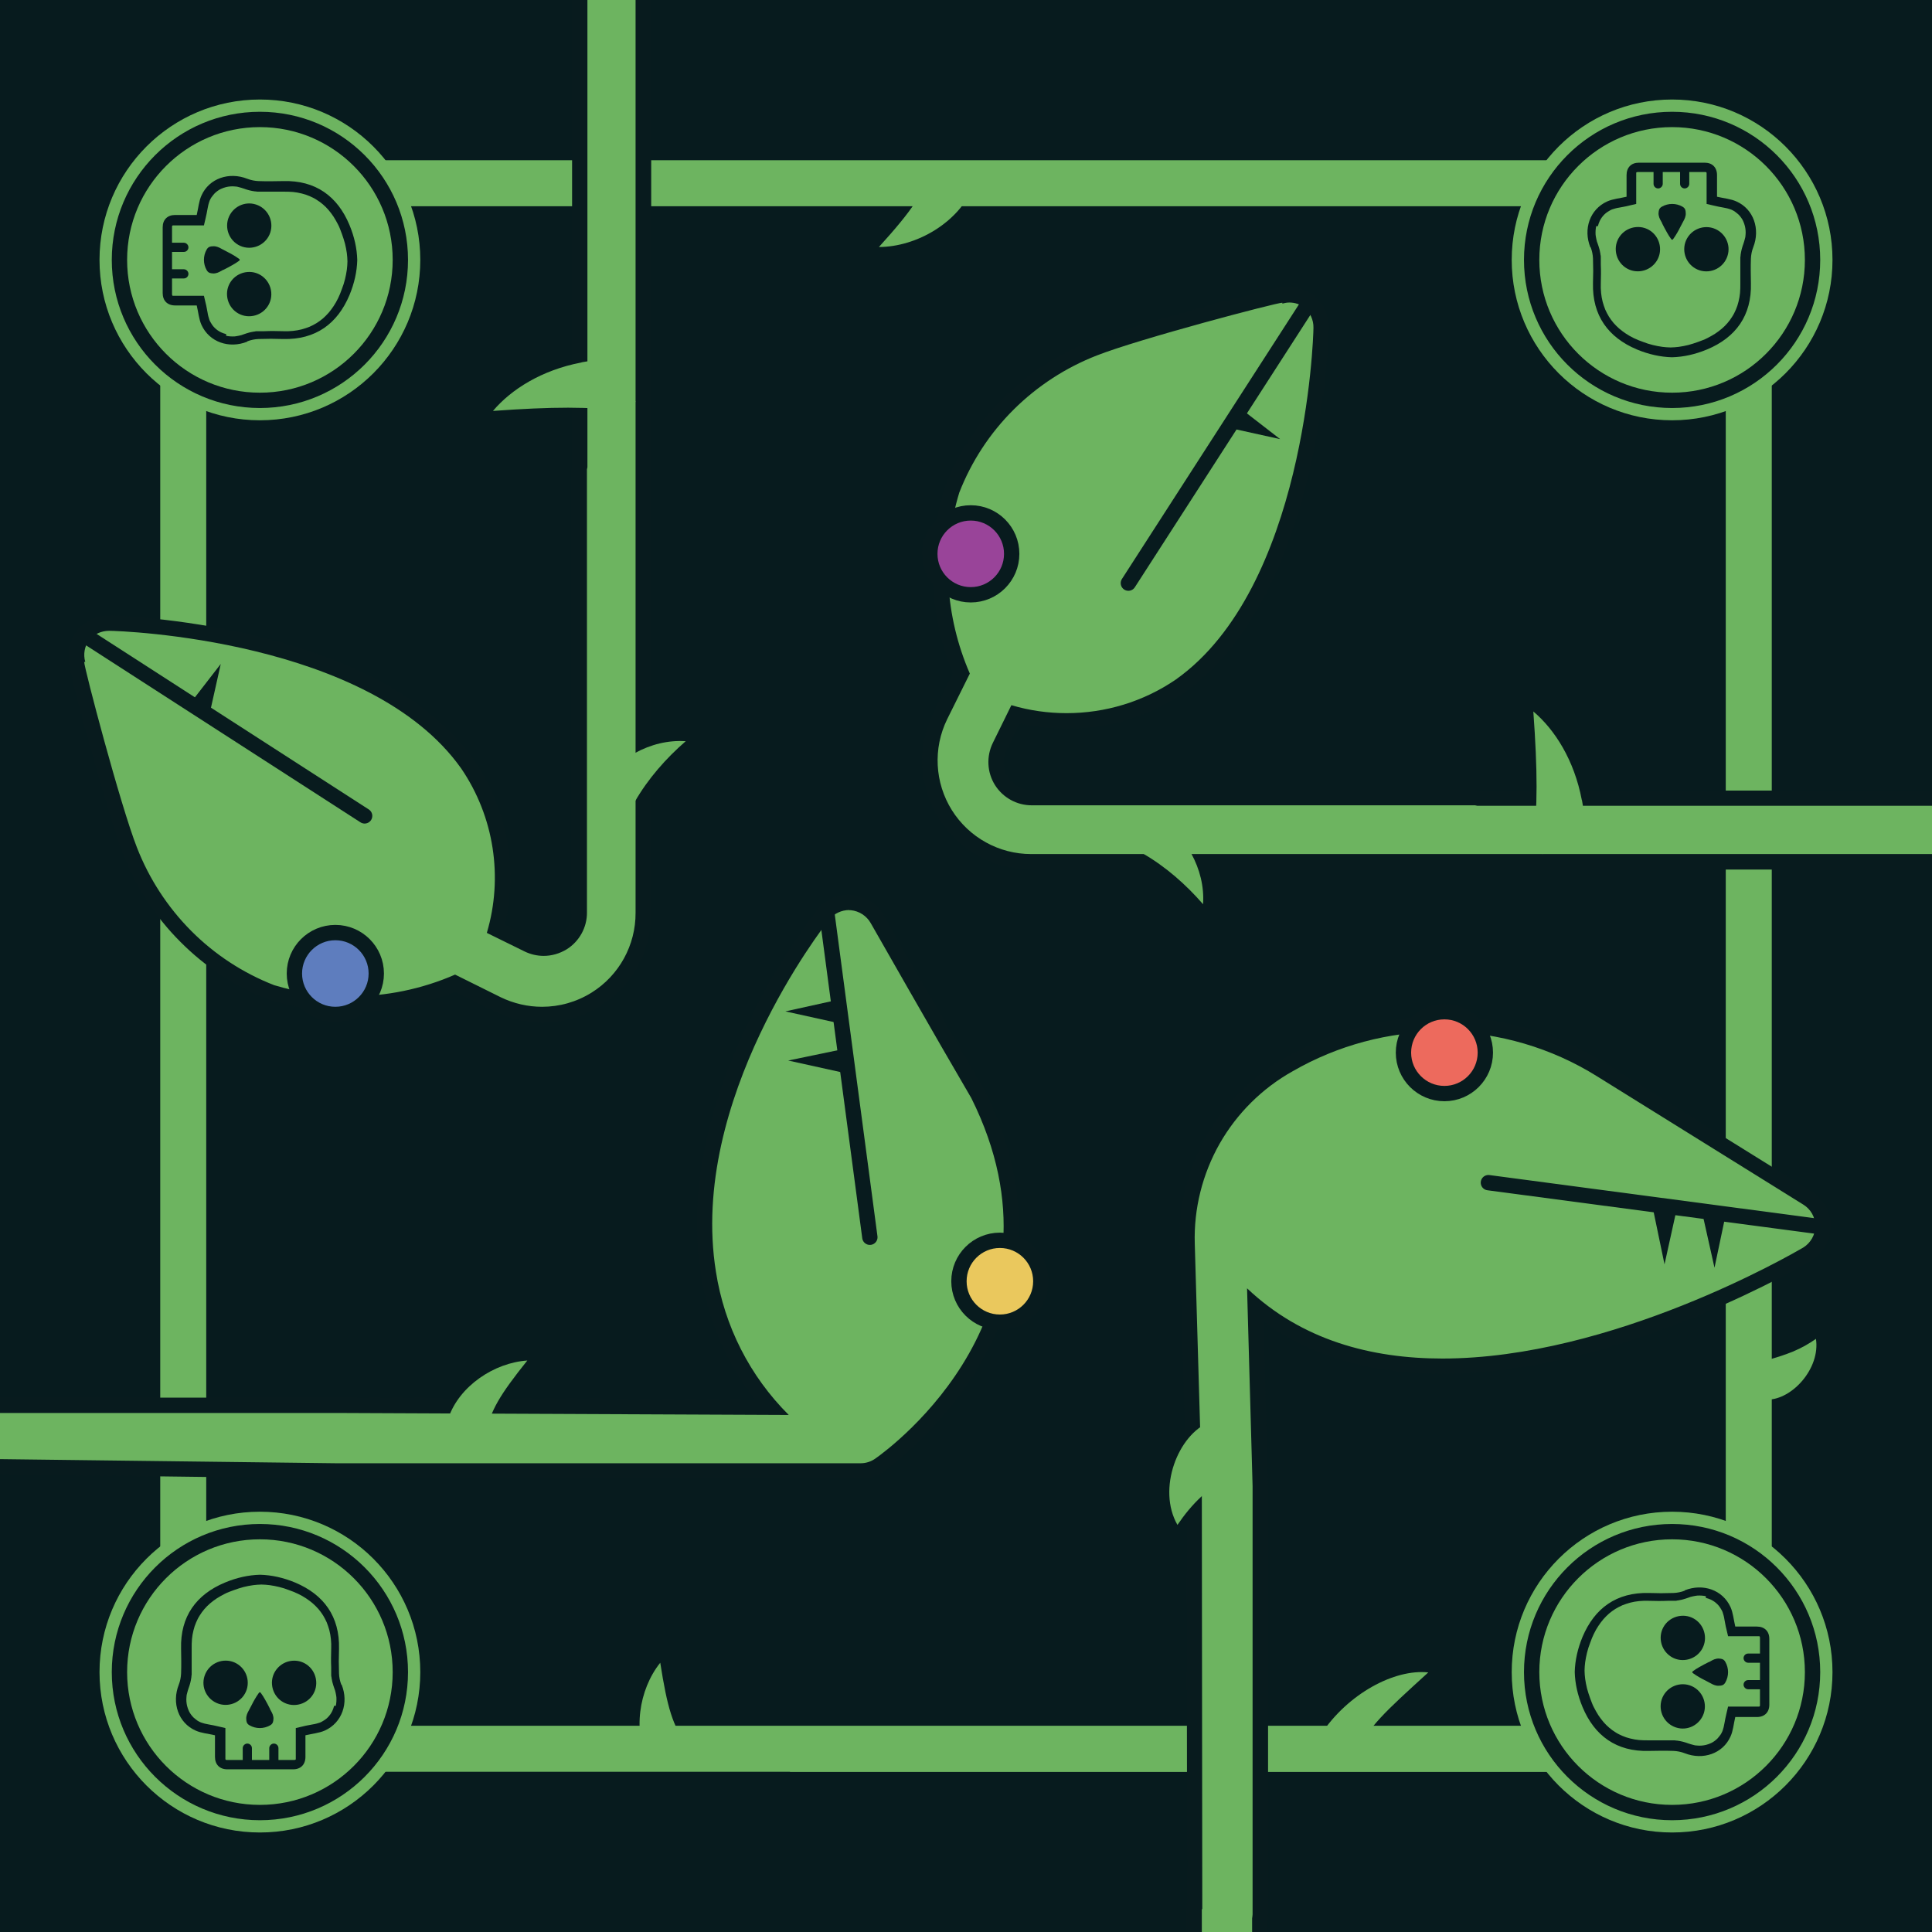 <?xml version="1.0" encoding="UTF-8"?>
<svg id="Layer_2" data-name="Layer 2" xmlns="http://www.w3.org/2000/svg" xmlns:xlink="http://www.w3.org/1999/xlink" viewBox="0 0 126 126">
  <defs>
    <style>
      .cls-1, .cls-2, .cls-3, .cls-4 {
        fill: none;
      }

      .cls-2 {
        stroke-linejoin: round;
      }

      .cls-2, .cls-3 {
        stroke-linecap: round;
      }

      .cls-2, .cls-3, .cls-5, .cls-6, .cls-7, .cls-8, .cls-4 {
        stroke: #081b1e;
      }

      .cls-9 {
        clip-path: url(#clippath);
      }

      .cls-10 {
        fill: #081b1e;
      }

      .cls-11 {
        fill: #071b1e;
      }

      .cls-12, .cls-13 {
        fill: #6db460;
      }

      .cls-3, .cls-5, .cls-6, .cls-7, .cls-8, .cls-4 {
        stroke-miterlimit: 10;
      }

      .cls-5 {
        fill: #949;
      }

      .cls-6 {
        fill: #ed6a5d;
      }

      .cls-7 {
        fill: #eac85d;
      }

      .cls-8 {
        fill: #5e7dbe;
      }

      .cls-13 {
        fill-rule: evenodd;
      }
    </style>
    <clipPath id="clippath">
      <path class="cls-1" d="m115.05,126H10.95c-6.05,0-10.95-4.9-10.95-10.95V10.95C0,4.9,4.9,0,10.95,0h104.1c6.05,0,10.95,4.9,10.95,10.95v104.1c0,6.05-4.9,10.95-10.95,10.95"/>
    </clipPath>
  </defs>
  <g id="Layer_1-2" data-name="Layer 1">
    <g>
      <rect class="cls-11" x="0" width="126" height="126"/>
      <path class="cls-12" d="m110.43,13.45c1.17,0,2.12.95,2.12,2.12v94.86c0,1.17-.95,2.12-2.12,2.12H15.57c-1.17,0-2.12-.95-2.12-2.12V15.57c0-1.17.95-2.12,2.12-2.12h94.86m0-3H15.57c-2.83,0-5.12,2.29-5.12,5.12v94.86c0,2.83,2.29,5.12,5.12,5.12h94.86c2.83,0,5.12-2.29,5.12-5.12V15.57c0-2.83-2.29-5.12-5.12-5.12h0Z"/>
      <g class="cls-9">
        <polygon class="cls-12" points="51.52 115.55 101.25 115.55 100.47 114.55 51.52 114.55 51.52 115.55"/>
        <g>
          <g>
            <path class="cls-12" d="m21.91,95.93l-29.79-.36v-3.92h29.79l28.37.13c-2.17-2.48-3.58-5.48-4.09-8.76-1.83-11.35,7.1-22.85,7.48-23.34.43-.52,1.05-.82,1.71-.82h.12c.74.07,1.37.48,1.72,1.11.04.07,4.42,7.74,6.55,11.4,7.18,14.43-5.82,23.75-6.38,24.14-.35.27-.81.42-1.27.42H21.91Z"/>
            <path class="cls-10" d="m55.39,59.36s.06,0,.09,0c.55.05,1.04.37,1.31.85,0,0,4.39,7.71,6.56,11.41,6.89,13.84-5.25,22.79-6.23,23.48-.28.21-.63.33-.98.33-.01,0-.02,0-.03,0H21.91s-29.29-.36-29.29-.36v-2.92h29.29s29.53.13,29.53.13c-2.54-2.53-4.2-5.8-4.75-9.35-1.8-11.21,7.02-22.49,7.38-22.95.32-.4.81-.63,1.32-.63m0-1c-.81,0-1.58.36-2.09.99-.98,1.25-9.42,12.38-7.59,23.75.47,3.01,1.67,5.8,3.52,8.18l-26.31-.12h0s-1,0-1,0H-8.38v4.91h.99s29.29.37,29.29.37h34.2s0,0,0,0c.6,0,1.16-.19,1.61-.53.54-.38,13.88-9.95,6.53-24.72v-.03s-.03-.03-.03-.03c-2.14-3.66-6.51-11.33-6.55-11.4-.43-.76-1.21-1.27-2.09-1.35-.08,0-.13,0-.18,0h0Z"/>
          </g>
          <line class="cls-3" x1="53.9" y1="59.36" x2="56.73" y2="80.69"/>
          <polygon class="cls-4" points="53.79 69.18 54.56 69.02 54.56 69.35 53.79 69.18"/>
          <polygon class="cls-4" points="53.54 65.96 54.31 65.79 54.31 66.13 53.54 65.96"/>
          <circle class="cls-7" cx="65.21" cy="83.56" r="2.67"/>
          <path class="cls-13" d="m34.39,88.73c-2.15.14-4.44,1.66-5.15,3.76.42.56.72,1.22.82,1.89.5-.41,1.04-.72,1.65-.94.27-1.43.88-2.46,2.68-4.71h0Z"/>
        </g>
        <g>
          <g>
            <path class="cls-12" d="m77.88,154.3v-30.29h.03l-.03-27.06-.46-15.82c-.07-2.37.52-4.72,1.69-6.78,1.17-2.06,2.89-3.76,4.96-4.92,3-1.73,6.42-2.64,9.88-2.64h.33c3.58.06,7.09,1.09,10.13,2.98l13.44,8.36c.64.38,1.04,1.08,1.04,1.83s-.4,1.46-1.05,1.84c-2.14,1.23-13.21,7.3-23.78,7.3h0c-4.92,0-9.02-1.33-12.21-3.94l.33,11.74v27.95c0,.1-.01.19-.03.28v29.17h-4.28Z"/>
            <path class="cls-10" d="m93.96,67.28c.11,0,.21,0,.32,0,3.49.06,6.91,1.06,9.87,2.91l13.44,8.36c.5.3.8.83.8,1.41s-.31,1.11-.8,1.41c-.76.44-12.46,7.23-23.52,7.23-4.65,0-9.18-1.2-12.74-4.58l.36,12.89v27.94c0,.09-.02.17-.03.26v28.69h-3.28v-29.29h.03l-.03-27.56-.46-15.84c-.07-2.28.5-4.54,1.62-6.52,1.13-1.98,2.78-3.62,4.77-4.73,2.93-1.69,6.26-2.58,9.65-2.58m0-1h0c-3.56,0-7.06.94-10.14,2.71-2.14,1.19-3.92,2.96-5.14,5.1-1.22,2.14-1.82,4.58-1.75,7.04l.46,15.84.03,26.57-.03.97v30.29h5.28v-29.61c.02-.13.03-.24.03-.34v-27.94l-.3-10.71c3.15,2.26,7.06,3.4,11.68,3.4,10.7,0,21.87-6.13,24-7.36.83-.49,1.32-1.36,1.32-2.29s-.5-1.8-1.29-2.27l-13.43-8.35c-3.12-1.94-6.71-3-10.39-3.06-.11,0-.22,0-.34,0h0Z"/>
          </g>
          <line class="cls-3" x1="118.4" y1="79.96" x2="97.07" y2="77.13"/>
          <polygon class="cls-4" points="108.57 80.07 108.74 79.3 108.41 79.3 108.57 80.07"/>
          <polygon class="cls-4" points="111.8 80.32 111.96 79.56 111.63 79.56 111.8 80.32"/>
          <circle class="cls-6" cx="94.2" cy="68.65" r="2.67"/>
          <path class="cls-13" d="m76.79,99.45c.45-.66.94-1.27,1.55-1.84.48-.45,1-.88,1.59-1.33l-1.02-3.55c-2.09.82-3.46,4.38-2.12,6.72h0Z"/>
        </g>
        <g>
          <g>
            <path class="cls-12" d="m35.36,66.17c-1,0-2.01-.23-2.91-.68l-2.78-1.38c-2.17.91-4.47,1.37-6.83,1.37-1.73,0-3.45-.25-5.11-.76-2.15-.84-4.03-2.07-5.63-3.68-1.6-1.6-2.83-3.49-3.64-5.61-1.04-2.66-3.48-11.75-3.48-12.28v-.52c.01-.44.16-.87.43-1.23.44-.51,1.05-.79,1.69-.79.19,0,17.15.4,23.38,9.2,2.16,3.17,2.82,7.06,1.86,10.75l2.09,1.03c.32.16.67.24,1.02.24.44,0,.87-.12,1.24-.36.69-.43,1.09-1.18,1.08-1.99v-28.97l.04-.15V-.3s4.14-2.2,4.14-2.2v62.04c.01,2.3-1.14,4.4-3.09,5.63-1.05.66-2.26,1.01-3.5,1.01Z"/>
            <path class="cls-10" d="m41.45-1.67v61.2c.01,2.11-1.07,4.08-2.86,5.2-.99.62-2.11.93-3.24.93-.92,0-1.84-.21-2.69-.62l-2.98-1.48c-2.17.95-4.5,1.42-6.84,1.42-1.67,0-3.34-.24-4.96-.73-2.03-.79-3.88-2-5.42-3.55-1.54-1.55-2.74-3.4-3.53-5.43-1.08-2.75-3.44-11.71-3.44-12.1h.07c-.14-.49-.05-1.03.26-1.44.32-.38.8-.59,1.29-.59,0,0,.01,0,.02,0,.75,0,16.99.56,22.95,8.98,2.14,3.14,2.75,7.08,1.67,10.72l2.46,1.21c.39.19.82.29,1.25.29.52,0,1.04-.15,1.5-.43.83-.52,1.33-1.44,1.32-2.41v-28.89s.02-.09.03-.14V0l3.15-1.67m1-1.66l-1.47.78-3.15,1.67-.53.28v30.95c-.01.07-.03.15-.03.25v28.9c0,.64-.32,1.23-.85,1.57-.29.18-.63.28-.97.28-.28,0-.56-.06-.8-.19l-1.73-.85c.86-3.71.14-7.58-2.02-10.75-6.39-9.02-23.61-9.42-23.78-9.42h0c-.81,0-1.55.34-2.07.94l-.02.03-.02.03c-.23.3-.38.65-.46,1.01h-.06s0,1.03,0,1.03c0,.76,2.57,10.07,3.51,12.47.84,2.17,2.1,4.12,3.75,5.77,1.65,1.66,3.59,2.93,5.77,3.78h.04s.04.03.04.03c1.71.52,3.47.78,5.25.78,2.35,0,4.64-.45,6.81-1.32l2.57,1.27c.97.48,2.05.73,3.13.73,1.34,0,2.64-.37,3.77-1.08,2.1-1.31,3.34-3.58,3.33-6.05v-18.7s0-42.49,0-42.49v-1.66h0Z"/>
          </g>
          <line class="cls-2" x1="5.7" y1="41.55" x2="23.78" y2="53.21"/>
          <polygon class="cls-4" points="13.42 45.38 12.94 46 13.25 46.14 13.42 45.38"/>
          <circle class="cls-8" cx="21.87" cy="63.49" r="2.67"/>
          <path class="cls-13" d="m37.92,23.64c-2.59.49-4.59,1.76-5.77,3.16,3.86-.28,6.41-.29,8.45.02.26-.22.55-.42.86-.62-1.17-.71-2.15-1.6-2.95-2.65-.23.01-.4.05-.58.08h0Z"/>
          <path class="cls-13" d="m44.73,48.34c-2.33-.16-4.56,1.18-5.84,3.08.07.3.13.59.13.85h2.39c.85-1.48,2.03-2.82,3.31-3.93h0Z"/>
        </g>
        <g>
          <g>
            <path class="cls-12" d="m67.23,56.2c-2.29,0-4.38-1.16-5.59-3.09-1.22-1.95-1.35-4.35-.33-6.41l1.37-2.78c-1.58-3.78-1.8-8.01-.62-11.93.84-2.15,2.07-4.03,3.68-5.63,1.61-1.6,3.49-2.83,5.61-3.64,2.66-1.04,11.75-3.48,12.28-3.48h.52,0c.44.01.87.16,1.23.43.52.45.8,1.07.79,1.72,0,.16-.4,17.12-9.2,23.36-2.2,1.5-4.76,2.29-7.41,2.29-1.13,0-2.25-.14-3.33-.43l-1.03,2.09c-.35.72-.31,1.58.12,2.26.43.68,1.16,1.08,1.96,1.08h28.99l.15.04h30.34s0,4.14,0,4.14h-59.51Z"/>
            <path class="cls-10" d="m83.63,19.73v.07c.15-.04.3-.07.46-.07.35,0,.7.11.98.33.38.33.6.81.59,1.31,0,.75-.56,16.99-8.98,22.95-2.12,1.45-4.61,2.19-7.12,2.19-1.21,0-2.42-.17-3.6-.52l-1.21,2.46c-.43.88-.38,1.92.14,2.75.52.82,1.42,1.32,2.39,1.32,0,0,.02,0,.03,0h28.89s.09.02.14.03h29.92v3.15h-58.98s-.02,0-.03,0c-2.1,0-4.05-1.08-5.17-2.86-1.12-1.79-1.24-4.03-.31-5.93l1.48-2.98c-1.62-3.73-1.87-7.91-.69-11.8.79-2.03,2-3.88,3.55-5.42,1.55-1.54,3.4-2.74,5.43-3.53,2.75-1.08,11.71-3.44,12.1-3.44m1.03-1h-1.03c-.76,0-10.07,2.57-12.47,3.51-2.17.84-4.12,2.1-5.77,3.75-1.66,1.65-2.93,3.59-3.78,5.77v.04s-.03.04-.03.04c-1.2,3.96-1,8.23.55,12.06l-1.27,2.57c-1.09,2.23-.96,4.8.36,6.9,1.31,2.08,3.55,3.33,6.02,3.33h18.74s40.27,0,40.27,0h1v-5.15h-30.8c-.07-.01-.15-.03-.25-.03h-28.9s0,0,0,0c-.66,0-1.23-.32-1.57-.85-.33-.53-.37-1.21-.09-1.77l.85-1.73c1,.23,2.03.35,3.06.35,2.75,0,5.41-.82,7.69-2.37,9.02-6.39,9.42-23.61,9.42-23.78,0-.79-.33-1.55-.94-2.07l-.03-.02-.03-.02c-.3-.23-.65-.38-1.01-.47v-.06h0Z"/>
          </g>
          <line class="cls-2" x1="85.25" y1="19.94" x2="73.59" y2="38.03"/>
          <polygon class="cls-4" points="81.42 27.67 80.8 27.19 80.65 27.5 81.42 27.67"/>
          <circle class="cls-5" cx="63.31" cy="36.12" r="2.67"/>
          <path class="cls-13" d="m103.16,52.17c-.49-2.59-1.76-4.59-3.16-5.77.28,3.86.29,6.41-.02,8.45.22.26.42.55.62.86.71-1.17,1.6-2.15,2.65-2.95-.01-.23-.05-.4-.08-.58h0Z"/>
          <path class="cls-13" d="m78.46,58.98c.16-2.33-1.18-4.56-3.08-5.84-.3.07-.59.13-.85.13v2.39c1.48.85,2.82,2.03,3.93,3.31h0Z"/>
        </g>
      </g>
      <path class="cls-13" d="m43.06,108.44c-1.4,1.74-1.83,4.56-.72,6.57.72.08.81-.96,1.39-.56.03-.67.8-.04,1.06-.67-.91-1.2-1.27-2.4-1.73-5.34h0Z"/>
      <path class="cls-13" d="m93.14,109.07c-2.19-.23-5.22,1.37-6.99,4.04.12.84,1.06.26.82,1.19.7-.45.7.24,1.42.06.99-1.86,1.84-2.63,4.76-5.29h0Z"/>
      <path class="cls-13" d="m57.32,16.11c2.48-.01,5.21-1.61,6.17-3.97-.44-.68-1.39-.03-1.46-.81-.6.44-.6-.66-1.32-.44-.4,1.62-1.17,2.77-3.39,5.22h0Z"/>
      <path class="cls-13" d="m118.44,87.31c-.47.33-.96.61-1.52.84-.44.18-.9.33-1.41.48l-.23,2.65c1.61-.01,3.45-2.05,3.15-3.97h0Z"/>
      <g>
        <circle class="cls-12" cx="16.95" cy="16.95" r="10.46"/>
        <g>
          <g>
            <path class="cls-11" d="m16.13,22.26c.23-.09.48-.14.73-.15.54-.02,1.07-.02,1.61,0,2.11.05,3.53-.99,4.32-2.86.32-.77.49-1.54.51-2.29-.02-.76-.19-1.52-.51-2.29-.78-1.87-2.21-2.92-4.32-2.86-.54.01-1.07.02-1.61,0-.24-.01-.5-.06-.73-.15-1.19-.47-2.49-.03-2.99,1.09-.17.37-.2.8-.31,1.27-.45,0-.93,0-1.41,0-.5,0-.81.31-.81.8,0,.72,0,1.43,0,2.15,0,.72,0,1.43,0,2.15,0,.49.31.8.81.8.48,0,.97,0,1.41,0,.11.46.14.89.31,1.27.51,1.12,1.8,1.57,2.99,1.09h0Zm-1.38-.47c-.12-.03-.23-.07-.34-.12-.08-.04-.15-.08-.22-.13s-.14-.11-.2-.17c-.06-.06-.12-.13-.17-.21-.05-.08-.1-.16-.14-.24-.01-.03-.02-.05-.03-.08-.02-.06-.04-.13-.06-.2-.02-.08-.04-.16-.05-.24-.02-.11-.04-.22-.06-.32-.02-.11-.04-.21-.07-.32-.04-.16-.07-.31-.11-.47h-.48c-.12,0-.23,0-.35,0-.12,0-.23,0-.35,0h-.36c-.12,0-.24,0-.36,0,0,0-.01,0-.02,0,0,0-.01,0-.02,0-.01,0-.03,0-.04,0,0,0,0,0-.01,0s0,0-.01,0c0,0-.01,0-.02,0,0,0-.02,0-.03-.01,0,0,0,0-.01,0s0,0,0-.01c0,0,0-.01-.01-.02,0-.01,0-.03-.01-.04,0-.02,0-.05,0-.07,0-.33,0-.65,0-.98h.77c.17,0,.3-.14.3-.3s-.14-.3-.3-.3h-.77v-1.13h.77c.17,0,.3-.14.3-.3s-.14-.3-.3-.3h-.77c0-.33,0-.65,0-.98,0-.02,0-.05,0-.07,0-.02,0-.03.01-.04,0,0,0-.02.01-.02,0,0,0,0,0-.01,0,0,0,0,.01,0,0,0,.02,0,.03-.01,0,0,.01,0,.02,0,0,0,0,0,.01,0s0,0,.01,0c.01,0,.03,0,.04,0,0,0,.01,0,.02,0s.01,0,.02,0c.12,0,.24,0,.36,0h.36c.12,0,.23,0,.35,0s.23,0,.35,0h.48c.04-.16.07-.31.11-.47.02-.11.05-.21.07-.32.02-.11.04-.22.06-.32.02-.08.03-.16.05-.24.02-.07.04-.13.06-.2.01-.03.02-.06.03-.08.04-.08.08-.17.14-.24.05-.07.11-.14.17-.21.06-.06.13-.12.2-.17s.15-.1.22-.13c.11-.05.22-.09.34-.12.18-.04.37-.06.56-.04.1,0,.2.02.29.05.1.02.2.06.3.09.11.04.23.08.35.11.06.01.12.03.18.04.06.01.12.02.18.03.06,0,.12.01.17.02.01,0,.03,0,.04,0,.04,0,.08,0,.12,0,.1,0,.21,0,.31,0,.41,0,.82,0,1.23,0,.21,0,.42,0,.63.02.19.02.38.05.57.1.17.04.35.1.51.17.16.07.31.14.46.24.15.09.28.19.41.3.13.11.26.24.37.37.12.14.23.29.33.44.11.17.2.34.29.51.05.09.09.19.13.29.02.05.04.1.06.16.02.05.04.11.06.16.08.21.14.42.2.63.05.2.09.41.12.62.02.18.04.36.04.54,0,.18-.02.36-.04.54-.03.21-.07.42-.12.62-.05.21-.12.43-.2.63-.02.05-.04.11-.06.16s-.04.11-.06.16c-.04.1-.08.19-.13.29-.09.18-.18.35-.29.51-.1.15-.21.3-.33.44-.12.13-.24.26-.37.37-.13.11-.27.21-.41.3-.15.09-.3.17-.46.24-.17.07-.34.12-.51.17-.19.05-.38.08-.57.1-.21.02-.42.03-.63.02-.41-.01-.82-.02-1.23,0-.1,0-.21,0-.31,0-.04,0-.08,0-.12,0-.01,0-.03,0-.04,0-.06,0-.12,0-.17.02-.06,0-.12.02-.18.03-.06.01-.12.02-.18.04-.12.03-.23.07-.35.11-.1.04-.19.07-.3.09-.1.02-.2.04-.29.05-.19.01-.38,0-.56-.04h0Z"/>
            <path class="cls-11" d="m17.63,15.16c.24-.76-.17-1.57-.93-1.82s-1.57.17-1.82.93c-.24.76.17,1.57.93,1.82.76.24,1.57-.17,1.82-.93Z"/>
            <path class="cls-11" d="m16.37,20.62c-.8.07-1.49-.52-1.56-1.32-.07-.8.52-1.49,1.32-1.56.8-.07,1.49.53,1.56,1.32.07.8-.52,1.49-1.32,1.56"/>
            <path class="cls-11" d="m14.55,17.61c.21-.11.42-.21.62-.33.14-.08.29-.17.42-.27.06-.04.06-.09,0-.13-.14-.1-.28-.19-.42-.27-.2-.12-.41-.21-.62-.33-.16-.09-.32-.18-.49-.21-.09-.02-.19-.01-.29,0-.14.02-.22.08-.29.2-.24.42-.24.93,0,1.35.07.12.15.18.29.2.1.02.2.02.29,0,.17-.03.33-.13.49-.22h0Z"/>
          </g>
          <circle class="cls-4" cx="16.95" cy="16.95" r="9.16"/>
        </g>
      </g>
      <g>
        <circle class="cls-12" cx="109.05" cy="16.95" r="10.46"/>
        <g>
          <g>
            <path class="cls-11" d="m103.74,16.13c.09.23.14.48.15.73.02.54.02,1.07,0,1.61-.05,2.11.99,3.53,2.86,4.32.77.32,1.54.49,2.29.51.76-.02,1.52-.19,2.29-.51,1.87-.78,2.92-2.21,2.86-4.32-.01-.54-.02-1.07,0-1.61.01-.24.06-.5.15-.73.47-1.19.03-2.49-1.09-2.99-.37-.17-.8-.2-1.27-.31,0-.45,0-.93,0-1.41,0-.5-.31-.81-.8-.81-.72,0-1.43,0-2.15,0-.72,0-1.43,0-2.15,0-.49,0-.8.31-.8.81,0,.48,0,.97,0,1.41-.46.11-.89.14-1.27.31-1.12.51-1.57,1.8-1.09,2.99h0Zm.47-1.38c.03-.12.07-.23.12-.34.04-.08.08-.15.13-.22s.11-.14.17-.2c.06-.06.13-.12.21-.17.08-.05.16-.1.24-.14.03-.01.05-.02.08-.03.06-.02.13-.04.2-.06.08-.02.16-.04.24-.05.11-.02.22-.04.32-.06.11-.02.21-.04.32-.07.16-.04.31-.07.47-.11v-.48c0-.12,0-.23,0-.35,0-.12,0-.23,0-.35v-.36c0-.12,0-.24,0-.36,0,0,0-.01,0-.02,0,0,0-.01,0-.02,0-.01,0-.03,0-.04,0,0,0,0,0-.01s0,0,0-.01c0,0,0-.01,0-.02,0,0,0-.02.01-.03,0,0,0,0,0-.01s0,0,.01,0c0,0,.01,0,.02-.01.01,0,.03,0,.04-.01.02,0,.05,0,.07,0,.33,0,.65,0,.98,0v.77c0,.17.14.3.3.3s.3-.14.3-.3v-.77h1.13v.77c0,.17.14.3.3.3s.3-.14.3-.3v-.77c.33,0,.65,0,.98,0,.02,0,.05,0,.07,0,.02,0,.03,0,.04.01,0,0,.02,0,.02.01,0,0,0,0,.01,0,0,0,0,0,0,.01,0,0,0,.02.01.03,0,0,0,.01,0,.02,0,0,0,0,0,.01s0,0,0,.01c0,.01,0,.03,0,.04,0,0,0,.01,0,.02s0,.01,0,.02c0,.12,0,.24,0,.36v.36c0,.12,0,.23,0,.35s0,.23,0,.35v.48c.16.04.31.07.47.11.11.02.21.05.32.07.11.02.22.04.32.06.08.02.16.03.24.05.07.02.13.04.2.06.03.01.06.02.08.03.08.04.17.08.24.14.07.05.14.11.21.17.06.06.12.13.17.2s.1.15.13.22c.05.11.09.22.12.34.04.18.06.37.04.56,0,.1-.02.2-.05.29-.02.1-.06.2-.09.3-.04.11-.08.23-.11.35-.01.06-.03.12-.04.18-.01.06-.02.12-.03.18,0,.06-.01.12-.02.17,0,.01,0,.03,0,.04,0,.04,0,.08,0,.12,0,.1,0,.21,0,.31,0,.41,0,.82,0,1.23,0,.21,0,.42-.02.63-.02.19-.05.38-.1.57-.04.17-.1.35-.17.51-.07.16-.14.31-.24.46-.09.15-.19.28-.3.41-.11.13-.24.26-.37.37-.14.12-.29.23-.44.33-.17.11-.34.2-.51.29-.09.05-.19.09-.29.13-.05.02-.1.04-.16.06-.05.02-.11.04-.16.06-.21.08-.42.14-.63.2-.2.05-.41.09-.62.12-.18.02-.36.04-.54.04-.18,0-.36-.02-.54-.04-.21-.03-.42-.07-.62-.12-.21-.05-.43-.12-.63-.2-.05-.02-.11-.04-.16-.06s-.11-.04-.16-.06c-.1-.04-.19-.08-.29-.13-.18-.09-.35-.18-.51-.29-.15-.1-.3-.21-.44-.33-.13-.12-.26-.24-.37-.37-.11-.13-.21-.27-.3-.41-.09-.15-.17-.3-.24-.46-.07-.17-.12-.34-.17-.51-.05-.19-.08-.38-.1-.57-.02-.21-.03-.42-.02-.63.01-.41.02-.82,0-1.23,0-.1,0-.21,0-.31,0-.04,0-.08,0-.12,0-.01,0-.03,0-.04,0-.06,0-.12-.02-.17,0-.06-.02-.12-.03-.18-.01-.06-.02-.12-.04-.18-.03-.12-.07-.23-.11-.35-.04-.1-.07-.19-.09-.3-.02-.1-.04-.2-.05-.29-.01-.19,0-.38.04-.56h0Z"/>
            <path class="cls-11" d="m110.84,17.63c.76.24,1.57-.17,1.82-.93s-.17-1.57-.93-1.82c-.76-.24-1.57.17-1.82.93-.24.76.17,1.57.93,1.82Z"/>
            <path class="cls-11" d="m105.38,16.37c-.07-.8.52-1.49,1.32-1.56.8-.07,1.49.52,1.56,1.32.07.8-.53,1.49-1.32,1.56-.8.07-1.49-.52-1.56-1.32"/>
            <path class="cls-11" d="m108.39,14.55c.11.21.21.42.33.62.08.14.17.29.27.42.04.06.09.06.13,0,.1-.14.19-.28.27-.42.12-.2.21-.41.33-.62.09-.16.18-.32.21-.49.02-.09.01-.19,0-.29-.02-.14-.08-.22-.2-.29-.42-.24-.93-.24-1.35,0-.12.07-.18.15-.2.29-.02.1-.02.2,0,.29.03.17.13.33.22.49h0Z"/>
          </g>
          <circle class="cls-4" cx="109.05" cy="16.95" r="9.16"/>
        </g>
      </g>
      <g>
        <circle class="cls-12" cx="109.05" cy="109.05" r="10.46"/>
        <g>
          <g>
            <path class="cls-11" d="m109.87,103.74c-.23.09-.48.14-.73.15-.54.02-1.07.02-1.61,0-2.11-.05-3.53.99-4.32,2.86-.32.77-.49,1.54-.51,2.29.02.76.19,1.52.51,2.29.78,1.87,2.21,2.92,4.32,2.86.54-.01,1.07-.02,1.61,0,.24.01.5.06.73.15,1.19.47,2.49.03,2.99-1.09.17-.37.2-.8.31-1.27.45,0,.93,0,1.41,0,.5,0,.81-.31.81-.8,0-.72,0-1.43,0-2.15,0-.72,0-1.43,0-2.15,0-.49-.31-.8-.81-.8-.48,0-.97,0-1.41,0-.11-.46-.14-.89-.31-1.27-.51-1.12-1.8-1.57-2.99-1.09h0Zm1.38.47c.12.03.23.07.34.12.08.04.15.08.22.13s.14.11.2.17c.06.06.12.13.17.21.05.08.1.16.14.24.01.03.02.05.03.08.02.06.04.13.06.2.02.08.04.16.05.24.02.11.04.22.06.32.02.11.04.21.07.32.04.16.07.31.11.47h.48c.12,0,.23,0,.35,0,.12,0,.23,0,.35,0h.36c.12,0,.24,0,.36,0,0,0,.01,0,.02,0,0,0,.01,0,.02,0,.01,0,.03,0,.04,0,0,0,0,0,.01,0s0,0,.01,0c0,0,.01,0,.02,0,0,0,.02,0,.03.01,0,0,0,0,.01,0s0,0,0,.01c0,0,0,.01.01.02,0,.01,0,.03.01.04,0,.02,0,.05,0,.07,0,.33,0,.65,0,.98h-.77c-.17,0-.3.14-.3.3s.14.3.3.3h.77v1.13h-.77c-.17,0-.3.14-.3.3s.14.3.3.3h.77c0,.33,0,.65,0,.98,0,.02,0,.05,0,.07,0,.02,0,.03-.01.04,0,0,0,.02-.01.02,0,0,0,0,0,.01,0,0,0,0-.01,0,0,0-.02,0-.03.01,0,0-.01,0-.02,0,0,0,0,0-.01,0s0,0-.01,0c-.01,0-.03,0-.04,0,0,0-.01,0-.02,0s-.01,0-.02,0c-.12,0-.24,0-.36,0h-.36c-.12,0-.23,0-.35,0s-.23,0-.35,0h-.48c-.04.16-.07.31-.11.47-.02.11-.05.21-.07.32-.02.11-.04.22-.06.32-.02.08-.03.16-.05.24-.02.07-.04.13-.06.2-.01.03-.02.06-.03.08-.04.08-.08.17-.14.24-.05.07-.11.14-.17.21-.06.06-.13.12-.2.17s-.15.1-.22.13c-.11.05-.22.09-.34.12-.18.04-.37.06-.56.04-.1,0-.2-.02-.29-.05-.1-.02-.2-.06-.3-.09-.11-.04-.23-.08-.35-.11-.06-.01-.12-.03-.18-.04-.06-.01-.12-.02-.18-.03-.06,0-.12-.01-.17-.02-.01,0-.03,0-.04,0-.04,0-.08,0-.12,0-.1,0-.21,0-.31,0-.41,0-.82,0-1.23,0-.21,0-.42,0-.63-.02-.19-.02-.38-.05-.57-.1-.17-.04-.35-.1-.51-.17-.16-.07-.31-.14-.46-.24-.15-.09-.28-.19-.41-.3-.13-.11-.26-.24-.37-.37-.12-.14-.23-.29-.33-.44-.11-.17-.2-.34-.29-.51-.05-.09-.09-.19-.13-.29-.02-.05-.04-.1-.06-.16-.02-.05-.04-.11-.06-.16-.08-.21-.14-.42-.2-.63-.05-.2-.09-.41-.12-.62-.02-.18-.04-.36-.04-.54,0-.18.02-.36.04-.54.03-.21.07-.42.12-.62.05-.21.12-.43.2-.63.02-.05.04-.11.06-.16s.04-.11.06-.16c.04-.1.08-.19.13-.29.09-.18.18-.35.29-.51.1-.15.21-.3.33-.44.12-.13.24-.26.37-.37.13-.11.27-.21.41-.3.15-.09.3-.17.46-.24.17-.07.34-.12.51-.17.19-.05.38-.08.57-.1.21-.02.42-.03.63-.02.41.01.82.02,1.23,0,.1,0,.21,0,.31,0,.04,0,.08,0,.12,0,.01,0,.03,0,.04,0,.06,0,.12,0,.17-.02.06,0,.12-.02.18-.03.06-.01.12-.02.18-.04.12-.03.23-.07.35-.11.1-.04.19-.07.3-.09.1-.02.2-.04.29-.05.19-.01.38,0,.56.04h0Z"/>
            <path class="cls-11" d="m108.37,110.84c-.24.76.17,1.57.93,1.82s1.57-.17,1.82-.93c.24-.76-.17-1.57-.93-1.82-.76-.24-1.57.17-1.82.93Z"/>
            <path class="cls-11" d="m109.63,105.38c.8-.07,1.49.52,1.56,1.32.07.8-.52,1.49-1.32,1.56-.8.07-1.49-.53-1.56-1.32-.07-.8.52-1.49,1.32-1.56"/>
            <path class="cls-11" d="m111.45,108.39c-.21.11-.42.21-.62.33-.14.08-.29.17-.42.27-.06.04-.06.09,0,.13.14.1.28.19.42.27.2.12.41.21.62.33.16.09.32.18.49.21.09.02.19.01.29,0,.14-.02.22-.08.29-.2.24-.42.24-.93,0-1.35-.07-.12-.15-.18-.29-.2-.1-.02-.2-.02-.29,0-.17.03-.33.13-.49.22h0Z"/>
          </g>
          <circle class="cls-4" cx="109.05" cy="109.05" r="9.16"/>
        </g>
      </g>
      <g>
        <circle class="cls-12" cx="16.95" cy="109.05" r="10.46"/>
        <g>
          <g>
            <path class="cls-11" d="m22.26,109.87c-.09-.23-.14-.48-.15-.73-.02-.54-.02-1.07,0-1.61.05-2.11-.99-3.53-2.86-4.32-.77-.32-1.54-.49-2.29-.51-.76.02-1.52.19-2.29.51-1.87.78-2.92,2.21-2.86,4.32.01.54.02,1.07,0,1.61-.01.24-.06.5-.15.73-.47,1.19-.03,2.49,1.09,2.99.37.17.8.2,1.27.31,0,.45,0,.93,0,1.41,0,.5.31.81.8.81.72,0,1.43,0,2.15,0,.72,0,1.43,0,2.15,0,.49,0,.8-.31.8-.81,0-.48,0-.97,0-1.41.46-.11.89-.14,1.27-.31,1.12-.51,1.57-1.8,1.09-2.99h0Zm-.47,1.38c-.03.12-.07.23-.12.34-.04.08-.08.15-.13.22s-.11.14-.17.2c-.06.06-.13.12-.21.17-.08.05-.16.1-.24.14-.03.01-.05.02-.08.03-.06.02-.13.04-.2.06-.08.02-.16.04-.24.05-.11.02-.22.04-.32.06-.11.02-.21.04-.32.07-.16.04-.31.07-.47.11v.48c0,.12,0,.23,0,.35,0,.12,0,.23,0,.35v.36c0,.12,0,.24,0,.36,0,0,0,.01,0,.02,0,0,0,.01,0,.02,0,.01,0,.03,0,.04,0,0,0,0,0,.01s0,0,0,.01c0,0,0,.01,0,.02,0,0,0,.02-.01.03,0,0,0,0,0,.01s0,0-.01,0c0,0-.01,0-.02.01-.01,0-.03,0-.04.01-.02,0-.05,0-.07,0-.33,0-.65,0-.98,0v-.77c0-.17-.14-.3-.3-.3s-.3.14-.3.3v.77h-1.13v-.77c0-.17-.14-.3-.3-.3s-.3.14-.3.3v.77c-.33,0-.65,0-.98,0-.02,0-.05,0-.07,0-.02,0-.03,0-.04-.01,0,0-.02,0-.02-.01,0,0,0,0-.01,0,0,0,0,0,0-.01,0,0,0-.02-.01-.03,0,0,0-.01,0-.02,0,0,0,0,0-.01s0,0,0-.01c0-.01,0-.03,0-.04,0,0,0-.01,0-.02s0-.01,0-.02c0-.12,0-.24,0-.36v-.36c0-.12,0-.23,0-.35s0-.23,0-.35v-.48c-.16-.04-.31-.07-.47-.11-.11-.02-.21-.05-.32-.07-.11-.02-.22-.04-.32-.06-.08-.02-.16-.03-.24-.05-.07-.02-.13-.04-.2-.06-.03-.01-.06-.02-.08-.03-.08-.04-.17-.08-.24-.14-.07-.05-.14-.11-.21-.17-.06-.06-.12-.13-.17-.2s-.1-.15-.13-.22c-.05-.11-.09-.22-.12-.34-.04-.18-.06-.37-.04-.56,0-.1.02-.2.05-.29.02-.1.06-.2.09-.3.04-.11.08-.23.11-.35.01-.06.03-.12.04-.18.01-.06.02-.12.03-.18,0-.06.01-.12.02-.17,0-.01,0-.03,0-.04,0-.04,0-.08,0-.12,0-.1,0-.21,0-.31,0-.41,0-.82,0-1.23,0-.21,0-.42.02-.63.02-.19.05-.38.1-.57.04-.17.1-.35.17-.51.07-.16.14-.31.24-.46.09-.15.19-.28.3-.41.11-.13.24-.26.37-.37.14-.12.29-.23.44-.33.17-.11.34-.2.51-.29.09-.05.19-.09.29-.13.05-.02.1-.04.16-.06.05-.02.11-.04.16-.06.21-.08.42-.14.63-.2.2-.05.41-.09.62-.12.18-.02.36-.04.54-.04.18,0,.36.02.54.04.21.03.42.07.62.12.21.05.43.12.63.2.05.02.11.04.16.06s.11.04.16.06c.1.04.19.08.29.13.18.09.35.18.51.29.15.1.3.21.44.33.13.12.26.24.37.37.11.13.21.27.3.41.09.15.17.3.24.46.07.17.12.34.17.51.05.19.08.38.1.57.02.21.03.42.02.63-.01.41-.02.82,0,1.23,0,.1,0,.21,0,.31,0,.04,0,.08,0,.12,0,.01,0,.03,0,.04,0,.06,0,.12.02.17,0,.06.02.12.03.18.01.06.02.12.04.18.03.12.07.23.11.35.04.1.07.19.09.3.02.1.04.2.05.29.01.19,0,.38-.04.56h0Z"/>
            <path class="cls-11" d="m15.16,108.37c-.76-.24-1.57.17-1.82.93s.17,1.57.93,1.82c.76.24,1.57-.17,1.82-.93.24-.76-.17-1.57-.93-1.82Z"/>
            <path class="cls-11" d="m20.62,109.63c.07.8-.52,1.49-1.32,1.56-.8.07-1.49-.52-1.56-1.32-.07-.8.53-1.49,1.32-1.56.8-.07,1.49.52,1.56,1.32"/>
            <path class="cls-11" d="m17.61,111.45c-.11-.21-.21-.42-.33-.62-.08-.14-.17-.29-.27-.42-.04-.06-.09-.06-.13,0-.1.14-.19.28-.27.42-.12.2-.21.41-.33.62-.09.16-.18.32-.21.49-.02.09-.01.19,0,.29.02.14.08.22.2.29.42.24.93.24,1.35,0,.12-.07.18-.15.2-.29.02-.1.02-.2,0-.29-.03-.17-.13-.33-.22-.49h0Z"/>
          </g>
          <circle class="cls-4" cx="16.95" cy="109.05" r="9.16"/>
        </g>
      </g>
    </g>
  </g>
</svg>